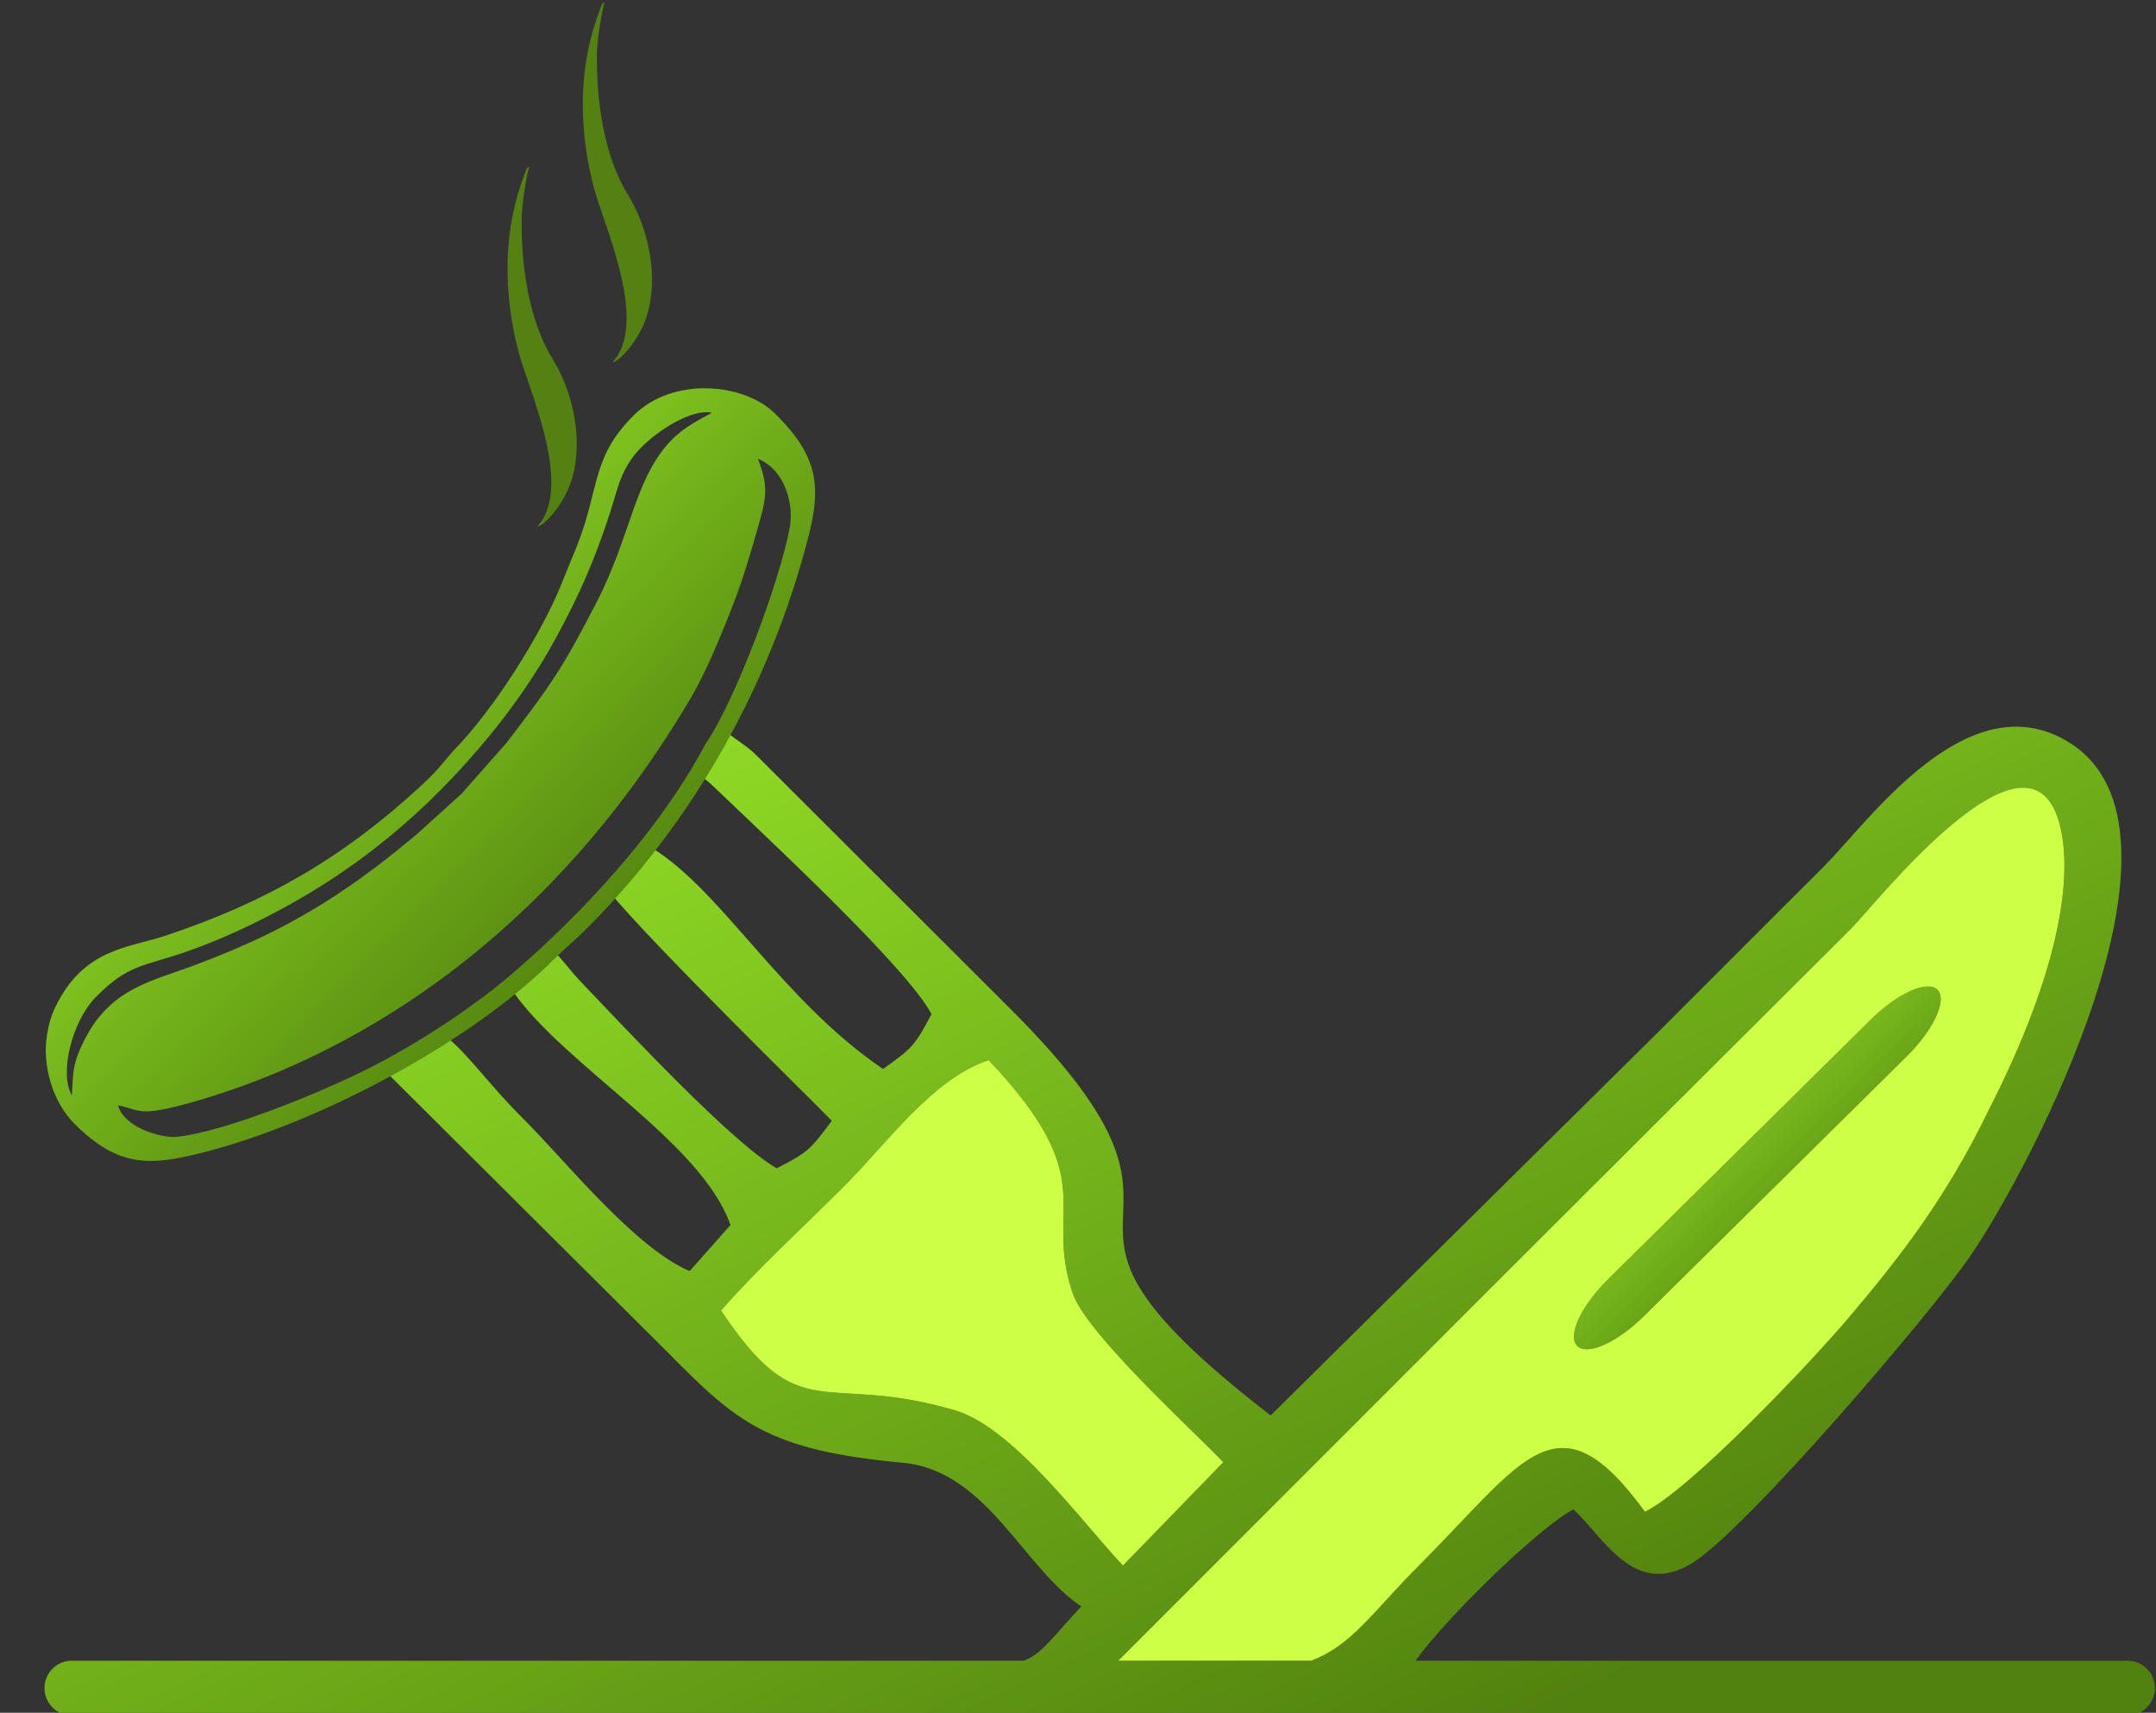 <?xml version="1.0" encoding="UTF-8"?>
<!DOCTYPE svg PUBLIC "-//W3C//DTD SVG 1.1//EN" "http://www.w3.org/Graphics/SVG/1.1/DTD/svg11.dtd">
<!-- Creator: CorelDRAW 2020 (64-Bit) -->
<svg xmlns="http://www.w3.org/2000/svg" xml:space="preserve" width="2.1in" height="1.668in" version="1.1" style="shape-rendering:geometricPrecision; text-rendering:geometricPrecision; image-rendering:optimizeQuality; fill-rule:evenodd; clip-rule:evenodd"
viewBox="0 0 2100 1668"
 xmlns:xlink="http://www.w3.org/1999/xlink"
 xmlns:xodm="http://www.corel.com/coreldraw/odm/2003">
 <rect x="0" y="0" width="2100" height="1668" fill="#333333" stroke="none"/>
 <defs>
  <style type="text/css">
   <![CDATA[
    .fil2 {fill:#538212}
    .fil3 {fill:#CEFF47}
    .fil1 {fill:url(#id0)}
    .fil0 {fill:url(#id1);fill-rule:nonzero}
   ]]>
  </style>
  <linearGradient id="id0" gradientUnits="objectBoundingBox" x1="26.286%" y1="25.758%" x2="73.714%" y2="74.242%">
   <stop offset="0" style="stop-opacity:1; stop-color:#8FDB25"/>
   <stop offset="1" style="stop-opacity:1; stop-color:#52820E"/>
  </linearGradient>
  <linearGradient id="id1" gradientUnits="userSpaceOnUse" xlink:href="#id0" x1="809.53" y1="630.8" x2="1332.7" y2="1747.56">
  </linearGradient>
 </defs>
 <g id="Layer_x0020_1">
  <path class="fil0" d="M2072.23 1617.32c14.73,0 26.67,11.94 26.67,26.67 0,14.73 -11.94,26.67 -26.67,26.67l0 -53.34zm-1400.48 -379.41c-54.24,-23.35 -120.4,-106.91 -162.35,-148.69 -36.02,-35.87 -51.79,-61.67 -80.11,-84.38l-54.51 37.84 275.84 274.59c66.78,67.5 96.7,95.07 228.9,107.29 81.59,7.52 117.48,102.61 173.69,139.9 -29.11,31.12 -38.12,45.95 -55.89,52.86l-927.32 0 0 53.34 2002.23 0 0 -53.34 -693.43 0c26.48,-37.9 118.26,-128.7 153.75,-147.38 29.3,26.69 59,86.94 115.48,52.46 52.09,-31.81 232.74,-243.01 271.74,-300.13 57.51,-84.21 231.35,-413.59 96.33,-498.78 -98.91,-62.39 -196.28,77.18 -239.35,120.09 -66.29,66.04 -90.72,90.78 -156.93,156.88l-382.16 378c-281.31,-217.23 -18.04,-161.03 -252.92,-395.34l-246.39 -245.99c-13,-13.18 -21.87,-15.97 -34.03,-27.34l-24.11 43.29c9.54,9.24 4.33,2.8 16.52,14.53 51.71,49.71 185.85,173.76 210.62,219.99 -16.61,31.29 -19.02,33.3 -47.25,53.46 -98.86,-67.14 -157.08,-173.62 -225.13,-215.26l-42.02 42.02c43.6,52.98 190.24,195.93 217.24,223.68 -20.62,27.48 -22.46,30.44 -53.73,46.29 -44,-25.72 -142.42,-130.95 -191.69,-182.73 -10.02,-10.53 -18.05,-22.27 -27.82,-31.24l-39.12 39.12c50.41,74.54 184.85,147.91 213.67,230.07l-39.76 44.89 0 -0zm30.52 38.3c36.77,-41.73 78.72,-79.91 120.48,-121.61 40.7,-40.65 85.2,-104 140.22,-122.22 112.83,119.07 53.01,141.79 81.81,226.93 13.59,40.21 121.97,137.98 146.69,164.74l-97.65 100.57c-38.38,-40.07 -106.25,-134.29 -163.76,-151.16 -129.17,-37.89 -150.31,19.48 -227.79,-97.26l0 0.01zm386.91 341.11l366.67 -366.77c129.74,-129.74 217.91,-217.31 347.61,-346.71 22.15,-22.1 170.97,-212.26 202.11,-103.32 14.25,49.88 2.1,142.61 -69.05,281.65 -41.28,84.98 -85.9,142.12 -135.39,200.61 -37.66,44.54 -154.61,167.9 -198.96,189.48 -85.32,-117.41 -117.7,-50.04 -219.63,51.91 -46.51,46.53 -65.19,77.87 -105.47,93.15l-187.89 0zm-1019.18 53.34c-14.73,0 -26.67,-11.94 -26.67,-26.67 0,-14.73 11.94,-26.67 26.67,-26.67l0 53.34z"/>
  <path class="fil1" d="M1887.16 963.96l0 0c9.7,9.82 -3.67,38.77 -29.85,64.65l-256.06 253.04c-26.19,25.88 -55.29,38.9 -64.99,29.08l-0 -0c-9.7,-9.81 3.67,-38.76 29.85,-64.64l256.05 -253.04c26.19,-25.87 55.29,-38.9 65,-29.08z"/>
  <path class="fil2" d="M523.54 513.13c8.78,-3.46 20.33,-18.39 26.2,-29.13 22.14,-40.5 10.91,-98.29 -11.09,-133.73 -23.83,-38.41 -31.2,-91.65 -30.56,-139.28 0.14,-10.07 4.82,-42.43 7.6,-48.81 -3.42,1.54 -3.09,3.25 -4.63,7.23 -1.4,3.62 -2.34,6.28 -3.72,10.33 -18.2,53.43 -15.82,112.58 -1.89,164.11 9.57,35.42 48.21,119 23.37,161.61 -2.12,3.64 -3.67,4.2 -5.29,7.67l0.01 0z"/>
  <path class="fil2" d="M596.86 353.13c8.78,-3.46 20.33,-18.39 26.2,-29.13 22.14,-40.5 10.91,-98.29 -11.09,-133.73 -23.83,-38.41 -31.2,-91.65 -30.56,-139.28 0.14,-10.07 4.82,-42.43 7.6,-48.81 -3.42,1.54 -3.09,3.25 -4.63,7.23 -1.4,3.62 -2.34,6.28 -3.72,10.33 -18.2,53.43 -15.82,112.58 -1.89,164.11 9.57,35.42 48.21,119 23.37,161.61 -2.12,3.64 -3.67,4.2 -5.29,7.67l0.01 0z"/>
  <path class="fil1" d="M226.7 1060.95c116.41,-40.33 303.55,-139.38 446.28,-381.43 0.89,-1.65 2.13,-3.74 3.75,-6.61 13.52,-24.11 29.02,-62.51 38.57,-87.4 8.73,-22.73 16,-47.57 22.21,-69.35 9.09,-31.87 11.47,-41.34 0.66,-69.46 27.45,11.37 35.08,45.69 31.11,66.95 -9.78,52.38 -52.79,168.37 -82.28,211.2 -67.19,126.44 -193.13,227.88 -203.91,236.42 -38.1,30.17 -83.13,58.59 -124.66,79.53 -45.13,22.76 -138.8,61.44 -186.81,66.39 -12.69,1.3 -50.65,-8.24 -56.61,-30.75 10.6,1.95 16.23,5.93 28.25,5.89 18.51,-0.06 64.17,-14.71 83.43,-21.38l0.02 0zm-143.84 -49.37c-12.93,25.29 -11.38,32.79 -12.85,55.19 -12.42,-21.49 -0.07,-72.15 23.59,-96.01 31.34,-31.61 45.47,-29.39 85.59,-43.13 26.74,-9.17 51.02,-19.87 76.2,-32.51 89.37,-44.87 160.37,-103.88 222.88,-180.38 22.85,-27.96 44.9,-59.91 62.29,-91.71 24.01,-43.89 39.05,-78.6 54.05,-125 7.26,-22.47 10.08,-42.19 30.13,-62.46 16.33,-16.52 48.86,-37.61 68.63,-33.65 -13.05,7.27 -27.01,14.27 -38.61,25.92 -36.31,36.47 -39.91,92.78 -72.96,157.28 -33.79,65.93 -45.61,82.41 -88.34,138.21l-43.85 49.64 -42.26 38.25c-52.94,44.8 -103.18,79.41 -165.94,107.55 -20.18,9.05 -35.4,15.02 -55.17,22.42 -37.23,13.93 -78.29,21.33 -103.37,70.4l-0.02 -0.01zm-28.6 -31.58c-4.37,8.99 -6.81,17.23 -8.58,28.49 -4.46,28.43 4.92,64.24 27.43,86.53 42.13,41.69 72.66,40.17 120.91,28.3 114.86,-28.28 265.36,-108.37 346.36,-189.9 9.19,-9.23 20.74,-18.63 31.63,-29.58 104.54,-105.15 178.07,-237.36 215.04,-379.69 12.85,-49.47 10.74,-78.9 -31.87,-121.13 -30.93,-30.67 -100.35,-36.15 -138.03,1.57 -41.59,41.62 -32.72,70.63 -55.44,127.74l-16.34 39.94c-18.13,44.37 -63.73,118.46 -104.31,159.4 -12.59,14.64 -14.85,18.67 -31.69,34.21 -75.02,69.26 -150.85,113.19 -249.13,145.65 -35.28,11.65 -78.71,12.44 -105.96,68.47l-0.02 0z"/>
  <path class="fil3" d="M822.76 1154.6c-41.76,41.7 -83.71,79.88 -120.48,121.6 77.48,116.74 98.62,59.37 227.79,97.26 57.51,16.87 125.38,111.09 163.76,151.16l97.65 -100.57c-24.72,-26.76 -133.1,-124.53 -146.69,-164.74 -28.8,-85.14 31.02,-107.86 -81.81,-226.93 -55.02,18.22 -99.52,81.57 -140.22,122.22z"/>
  <path class="fil3" d="M1455.85 1250.55l-366.67 366.77 187.89 0c40.28,-15.28 58.96,-46.62 105.47,-93.15 101.93,-101.95 134.31,-169.32 219.63,-51.91 44.35,-21.58 161.3,-144.94 198.96,-189.48 49.49,-58.49 94.11,-115.63 135.39,-200.61 71.15,-139.04 83.3,-231.77 69.05,-281.65 -31.14,-108.94 -179.96,81.22 -202.11,103.32 -129.7,129.4 -217.87,216.97 -347.61,346.71zm145.4 31.1c-26.19,25.88 -55.29,38.9 -65,29.08 -9.7,-9.81 3.67,-38.76 29.85,-64.64l256.05 -253.04c26.19,-25.87 55.29,-38.9 65,-29.08 9.7,9.82 -3.67,38.77 -29.85,64.65l-256.06 253.04z"/>
 </g>
</svg>
